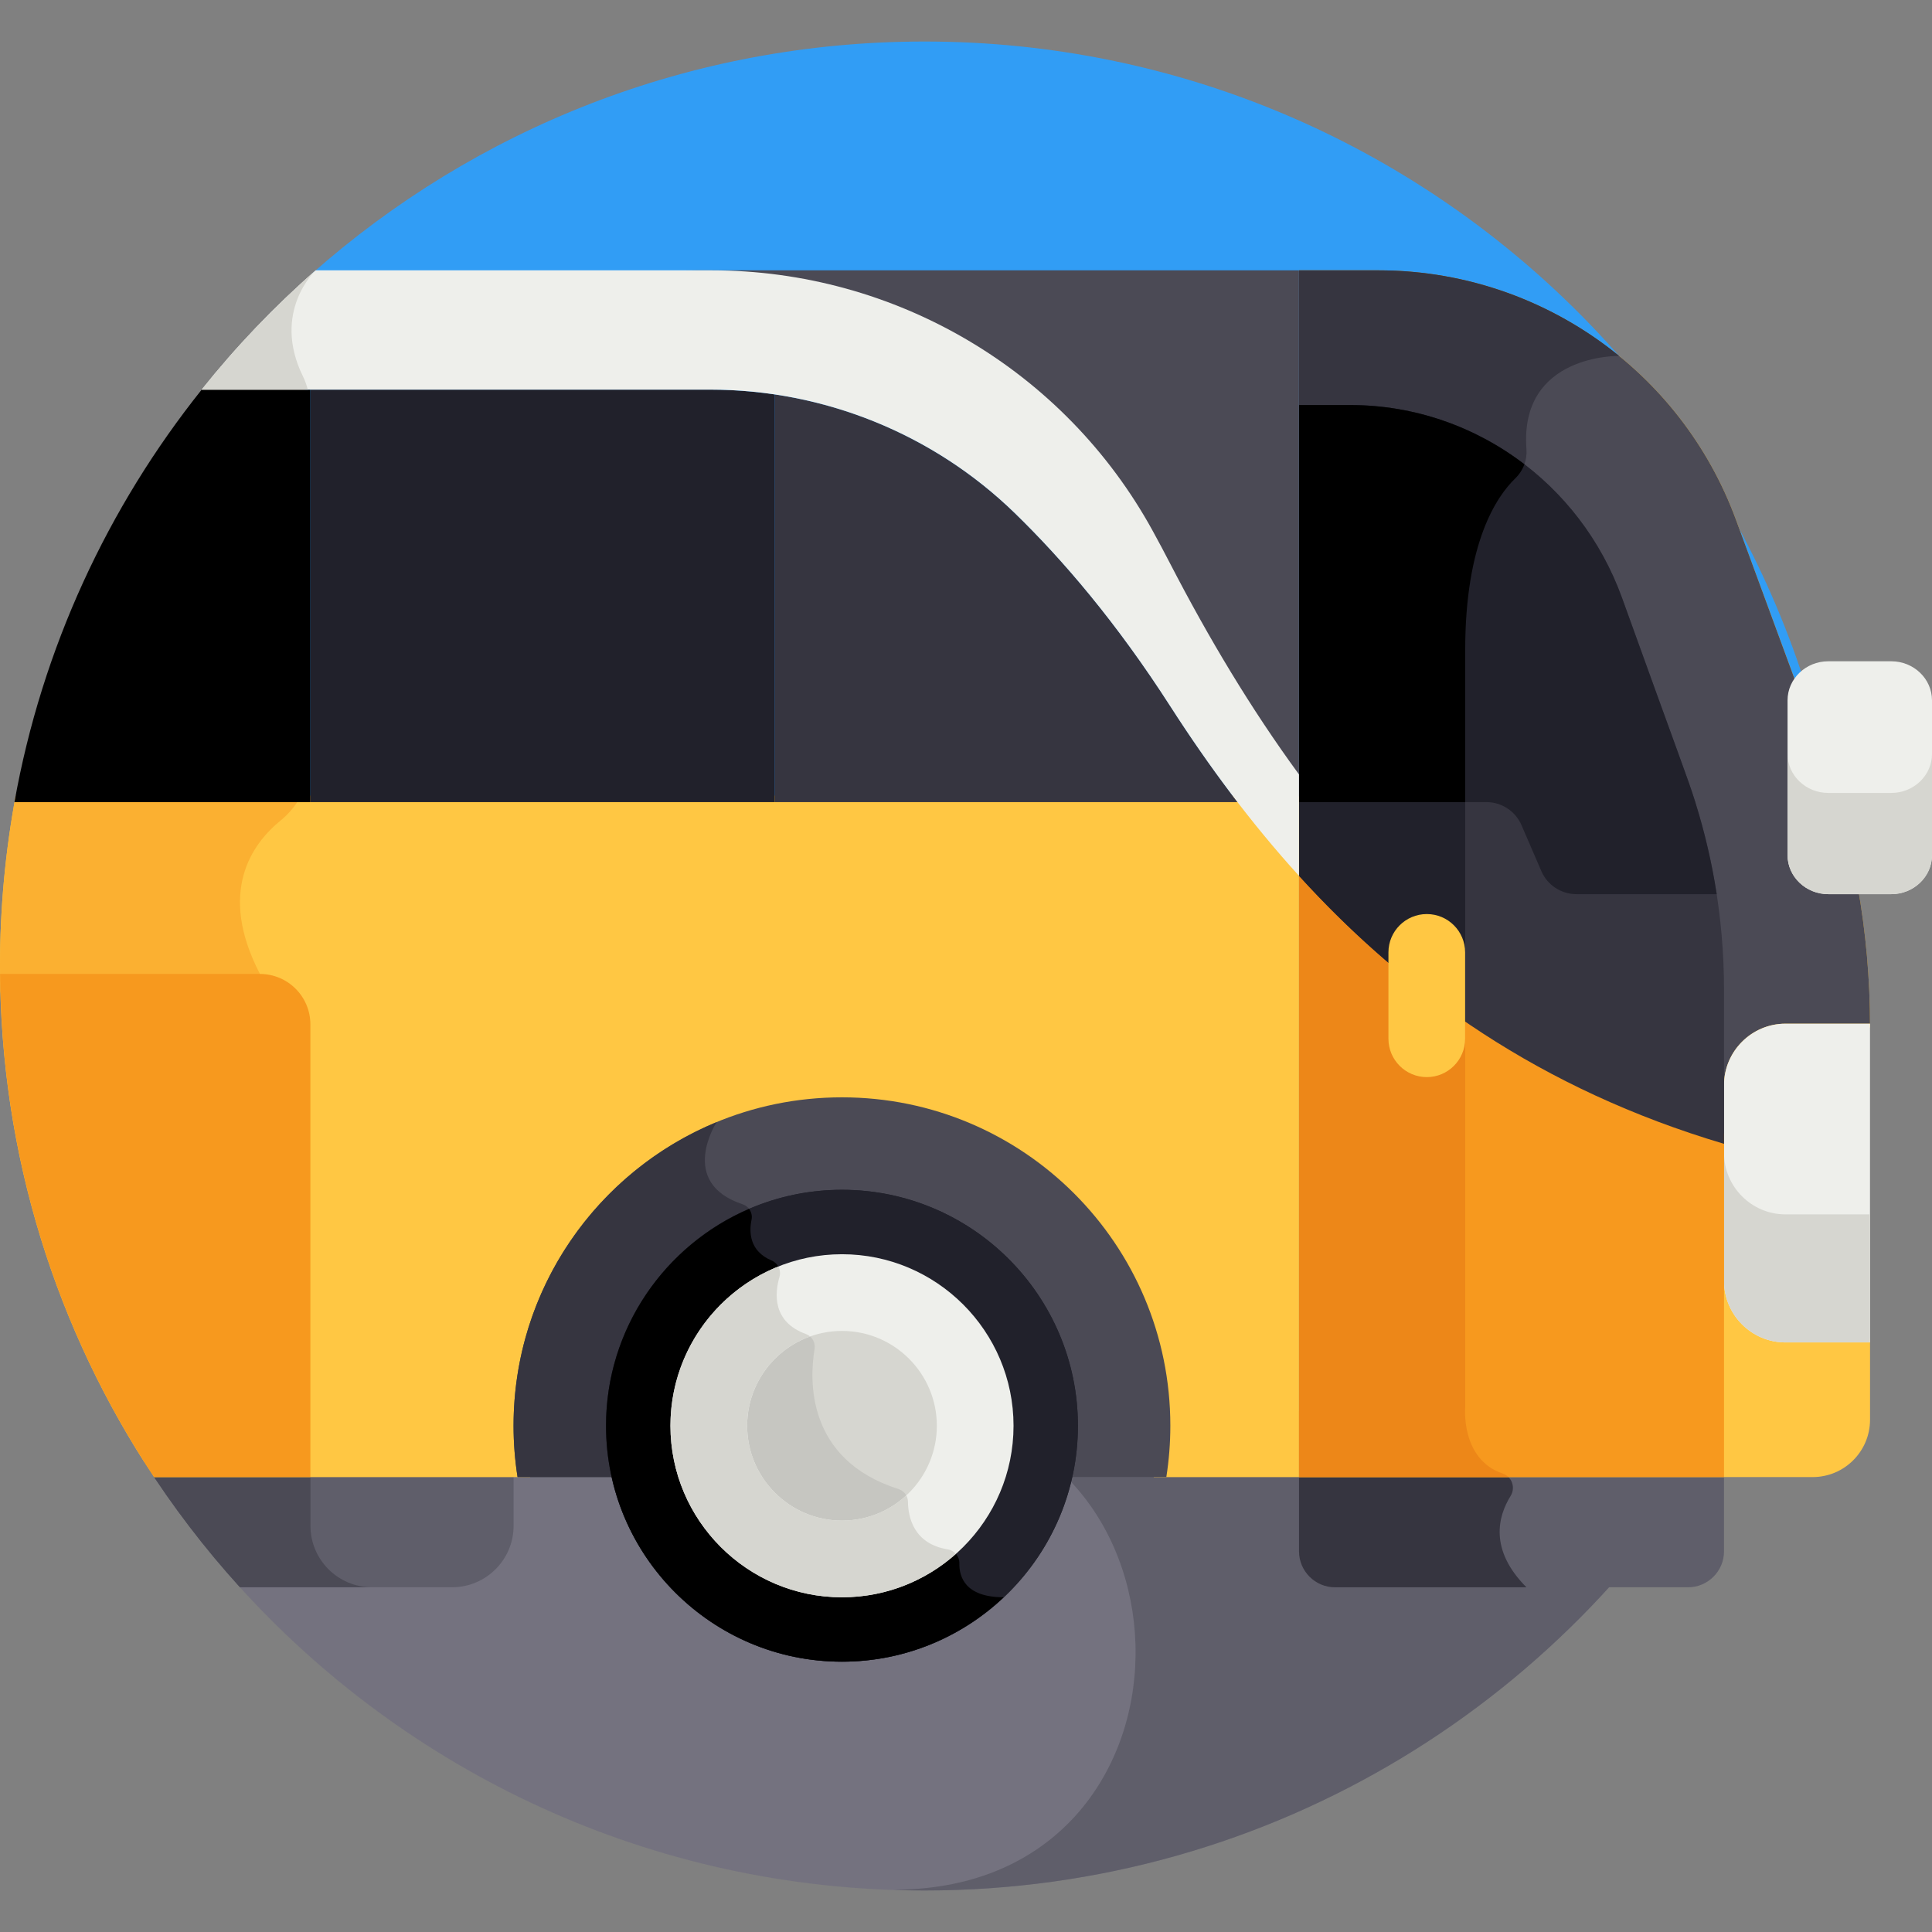 <svg width="43" height="43" viewBox="0 0 43 43" fill="none" xmlns="http://www.w3.org/2000/svg">
<rect x="0" y="0" width="43" height="43" fill="#808080" stroke="none"/>
<g clip-path="url(#clip0)">
<path d="M38.615 31.404C40.231 28.466 41.152 25.091 41.152 21.5C41.152 10.136 31.94 0.924 20.576 0.924C15.343 0.924 10.568 2.878 6.937 6.095L5.48 31.404H38.615Z" fill="#319DF5"/>
<path d="M5.48 31.404L5.26 35.239C9.027 39.436 14.493 42.076 20.576 42.076C28.349 42.076 35.115 37.765 38.615 31.404H5.48Z" fill="#74727F"/>
<path d="M19.946 31.404C26.837 31.404 27.15 41.69 20.269 42.048C20.14 42.055 20.009 42.059 19.879 42.063C20.111 42.071 20.343 42.076 20.577 42.076C28.35 42.076 35.116 37.765 38.616 31.404H19.946V31.404Z" fill="#5F5E6A"/>
<path d="M5.34 35.327H10.065C10.816 35.327 11.431 34.713 11.431 33.962V32.533H3.207C3.839 33.526 4.553 34.461 5.34 35.327Z" fill="#5F5E6A"/>
<path d="M6.91 33.962V32.533H3.207C3.839 33.526 4.553 34.46 5.34 35.327H8.275C7.524 35.327 6.91 34.713 6.91 33.962Z" fill="#4B4A55"/>
<path d="M28.913 32.648C28.912 32.648 28.912 32.648 28.912 32.648V34.528C28.912 34.968 29.272 35.328 29.712 35.328H37.571C38.011 35.328 38.371 34.968 38.371 34.528V32.648C36.437 32.648 31.078 32.648 28.913 32.648Z" fill="#5F5E6A"/>
<path d="M28.912 32.648V34.528C28.912 34.968 29.272 35.328 29.712 35.328H33.974C33.135 34.488 33.345 33.74 33.62 33.297C33.736 33.111 33.653 32.866 33.445 32.796C33.331 32.758 33.233 32.707 33.148 32.648C31.492 32.648 29.882 32.648 28.913 32.648C28.913 32.648 28.912 32.648 28.912 32.648Z" fill="#363540"/>
<path d="M0.35 17.708C0.121 18.937 0 20.205 0 21.501C0 25.706 1.263 29.617 3.429 32.876H11.8C11.76 32.572 11.738 32.263 11.738 31.949C11.738 28.082 14.872 24.948 18.739 24.948C22.606 24.948 25.74 28.082 25.74 31.949C25.74 32.263 25.718 32.572 25.678 32.876H28.912V17.708H0.35Z" fill="#FFC743"/>
<path d="M0 21.5C0 21.698 0.004 21.895 0.009 22.091H5.785V21.676C4.841 19.859 5.599 18.788 6.245 18.262C6.435 18.107 6.59 17.918 6.703 17.707H0.35C0.121 18.936 0 20.204 0 21.5H0Z" fill="#FBB031"/>
<path d="M39.905 29.794C39.154 29.794 38.539 29.18 38.539 28.429V24.234C38.539 23.483 39.154 22.868 39.905 22.868H41.621V22.839C41.621 20.745 41.251 18.668 40.527 16.703L38.636 11.565C37.409 8.231 34.234 6.017 30.682 6.017H28.912V32.875H40.343C41.049 32.875 41.621 32.303 41.621 31.598V29.794H39.905V29.794Z" fill="#FFC743"/>
<path d="M38.371 24.15C38.371 23.399 38.986 22.784 39.737 22.784H41.62C41.62 22.802 41.621 22.82 41.621 22.839C41.621 20.745 41.251 18.668 40.527 16.703L38.636 11.565C37.409 8.231 34.234 6.017 30.682 6.017H28.912V19.493C31.284 22.102 34.297 24.249 38.371 25.459V24.15H38.371Z" fill="#4B4A55"/>
<path d="M33.725 10.648C33.9 10.478 33.992 10.242 33.974 9.999C33.812 7.873 36.036 7.922 36.037 7.922C34.557 6.717 32.679 6.017 30.682 6.017H28.912V19.493C29.997 20.687 31.217 21.783 32.611 22.738C32.611 19.365 32.611 15.946 32.611 14.458C32.611 12.082 33.307 11.052 33.725 10.648Z" fill="#363540"/>
<path d="M0.322 17.852H6.909V8.672H4.489C2.401 11.287 0.936 14.422 0.322 17.852Z" fill="black"/>
<path d="M15.805 8.672H6.908V17.852H17.246V8.779C16.772 8.709 16.29 8.672 15.805 8.672Z" fill="#21212B"/>
<path d="M26.048 15.718C24.853 13.857 23.656 12.459 22.587 11.421C21.119 9.994 19.247 9.078 17.246 8.779V17.852H27.545C27.014 17.161 26.516 16.448 26.048 15.718Z" fill="#363540"/>
<path d="M5.785 21.677H0.002C0.037 25.816 1.293 29.662 3.429 32.875H6.908V22.8C6.908 22.18 6.406 21.677 5.785 21.677Z" fill="#F7991E"/>
<path d="M38.371 24.15V28.512C38.371 29.264 38.986 29.878 39.737 29.878H41.62V22.839C41.62 22.82 41.62 22.802 41.62 22.784H39.737C38.986 22.784 38.371 23.399 38.371 24.15Z" fill="#EEEFEB"/>
<path d="M38.371 25.662V28.513C38.371 29.264 38.986 29.878 39.737 29.878H41.62V27.028H39.737C38.986 27.028 38.371 26.413 38.371 25.662Z" fill="#D6D6D0"/>
<path d="M42.096 14.718H40.69C40.192 14.718 39.785 15.108 39.785 15.586V19.033C39.785 19.51 40.192 19.901 40.69 19.901H42.096C42.593 19.901 43 19.51 43 19.033V15.586C43 15.108 42.593 14.718 42.096 14.718Z" fill="#EEEFEB"/>
<path d="M42.096 17.648H40.69C40.192 17.648 39.785 17.258 39.785 16.78V19.033C39.785 19.511 40.192 19.901 40.69 19.901H42.096C42.593 19.901 43 19.511 43 19.033V16.78C43 17.258 42.593 17.648 42.096 17.648Z" fill="#D6D6D0"/>
<path d="M18.739 24.423C14.702 24.423 11.43 27.695 11.43 31.732C11.43 32.121 11.461 32.502 11.519 32.874H13.79C13.705 32.507 13.659 32.125 13.659 31.732C13.659 28.931 15.938 26.652 18.739 26.652C21.54 26.652 23.819 28.931 23.819 31.732C23.819 32.125 23.773 32.507 23.688 32.874H25.959C26.017 32.502 26.048 32.121 26.048 31.732C26.048 27.695 22.776 24.423 18.739 24.423Z" fill="#4B4A55"/>
<path d="M16.731 27.067C16.723 26.948 16.645 26.842 16.528 26.803C15.073 26.322 15.95 24.975 15.95 24.975C13.297 26.071 11.43 28.683 11.43 31.732C11.43 32.121 11.461 32.503 11.519 32.875H13.79C13.705 32.507 13.659 32.125 13.659 31.732C13.658 29.644 14.925 27.846 16.731 27.067Z" fill="#363540"/>
<path d="M18.739 36.984C15.844 36.984 13.488 34.628 13.488 31.733C13.488 28.837 15.844 26.481 18.739 26.481C21.635 26.481 23.991 28.837 23.991 31.733C23.991 34.628 21.635 36.984 18.739 36.984ZM18.739 28.768C17.105 28.768 15.775 30.098 15.775 31.733C15.775 33.367 17.105 34.697 18.739 34.697C20.374 34.697 21.704 33.367 21.704 31.733C21.704 30.098 20.374 28.768 18.739 28.768Z" fill="#21212B"/>
<path d="M19.86 34.466C21.378 33.852 22.11 32.124 21.496 30.607C20.882 29.089 19.154 28.357 17.637 28.97C16.119 29.584 15.386 31.312 16 32.83C16.614 34.348 18.342 35.08 19.86 34.466Z" fill="#D6D6D0"/>
<path d="M15.775 31.733C15.775 33.367 17.105 34.697 18.74 34.697C19.377 34.697 19.968 34.494 20.452 34.15C20.254 33.917 20.21 33.622 20.208 33.424C20.207 33.293 20.119 33.18 19.994 33.14C17.931 32.482 18.017 30.695 18.13 30.023C18.153 29.882 18.075 29.742 17.941 29.693C17.581 29.562 17.406 29.35 17.332 29.124C16.406 29.626 15.775 30.607 15.775 31.733Z" fill="#C6C6C1"/>
<path d="M18.739 36.984C15.844 36.984 13.488 34.628 13.488 31.733C13.488 28.837 15.844 26.481 18.739 26.481C21.635 26.481 23.991 28.837 23.991 31.733C23.991 34.628 21.635 36.984 18.739 36.984ZM18.739 28.768C17.105 28.768 15.775 30.098 15.775 31.733C15.775 33.367 17.105 34.697 18.739 34.697C20.374 34.697 21.704 33.367 21.704 31.733C21.704 30.098 20.374 28.768 18.739 28.768Z" fill="#21212B"/>
<path d="M22.339 35.55C21.484 35.549 21.346 35.099 21.352 34.791C21.355 34.638 21.245 34.509 21.094 34.484C20.786 34.434 20.584 34.306 20.452 34.15C19.968 34.494 19.377 34.697 18.739 34.697C17.105 34.697 15.775 33.367 15.775 31.732C15.775 30.607 16.406 29.626 17.332 29.124C17.251 28.875 17.292 28.61 17.349 28.418C17.392 28.27 17.316 28.115 17.174 28.055C16.679 27.846 16.67 27.423 16.727 27.146C16.745 27.059 16.722 26.973 16.672 26.906C14.801 27.711 13.488 29.571 13.488 31.732C13.488 34.628 15.844 36.983 18.739 36.983C20.132 36.983 21.398 36.438 22.339 35.55Z" fill="black"/>
<path d="M18.74 35.551C16.635 35.551 14.922 33.838 14.922 31.733C14.922 29.628 16.635 27.915 18.74 27.915C20.845 27.915 22.558 29.628 22.558 31.733C22.558 33.838 20.845 35.551 18.74 35.551ZM18.74 29.622C17.576 29.622 16.629 30.569 16.629 31.733C16.629 32.897 17.576 33.844 18.74 33.844C19.904 33.844 20.851 32.897 20.851 31.733C20.851 30.569 19.904 29.622 18.74 29.622Z" fill="#EEEFEB"/>
<path d="M18.74 35.55C19.712 35.55 20.6 35.184 21.275 34.584C21.229 34.533 21.167 34.496 21.094 34.484C20.327 34.359 20.212 33.755 20.208 33.424C20.208 33.373 20.194 33.325 20.17 33.283C19.794 33.63 19.291 33.843 18.74 33.843C17.576 33.843 16.629 32.896 16.629 31.732C16.629 30.818 17.214 30.037 18.029 29.745C18.004 29.723 17.974 29.705 17.941 29.693C17.186 29.419 17.241 28.786 17.349 28.418C17.372 28.338 17.36 28.257 17.322 28.189C15.917 28.753 14.922 30.128 14.922 31.732C14.922 33.837 16.635 35.55 18.74 35.55Z" fill="#D6D6D0"/>
<path d="M28.912 19.266V32.875H38.371V25.231C34.297 24.021 31.284 21.874 28.912 19.266Z" fill="#F7991E"/>
<path d="M32.611 22.51C31.217 21.555 29.997 20.459 28.912 19.266V32.875H33.573C33.538 32.841 33.495 32.813 33.445 32.796C32.5 32.477 32.611 31.308 32.611 31.308C32.611 31.308 32.611 26.911 32.611 22.51Z" fill="#ED8718"/>
<path d="M37.539 17.283L36.101 13.307C35.168 10.728 32.753 9.015 30.051 9.015H28.912V19.493C31.284 22.102 34.297 24.248 38.371 25.458V24.15V22.03C38.371 20.41 38.09 18.803 37.539 17.283Z" fill="#363540"/>
<path d="M33.725 10.647C33.817 10.558 33.885 10.45 33.928 10.333C32.835 9.496 31.483 9.015 30.051 9.015H28.912V19.493C29.997 20.686 31.217 21.783 32.611 22.737C32.611 19.365 32.611 15.945 32.611 14.458C32.611 12.082 33.307 11.051 33.725 10.647Z" fill="#21212B"/>
<path d="M31.756 23.973C31.285 23.973 30.902 23.59 30.902 23.119V21.197C30.902 20.726 31.285 20.344 31.756 20.344C32.227 20.344 32.609 20.726 32.609 21.197V23.119C32.609 23.59 32.227 23.973 31.756 23.973Z" fill="#FFC743"/>
<path d="M37.731 17.852H37.732C37.558 17.297 37.35 16.779 36.101 13.307C35.168 10.728 32.753 9.015 30.051 9.015H28.912V17.852H33.082C33.422 17.852 33.729 18.054 33.864 18.366L34.305 19.387C34.439 19.699 34.747 19.901 35.087 19.901H38.208C38.101 19.207 37.941 18.522 37.731 17.852Z" fill="#21212B"/>
<path d="M32.611 14.458C32.611 12.082 33.307 11.051 33.725 10.647C33.817 10.558 33.886 10.45 33.928 10.333C32.835 9.496 31.483 9.015 30.051 9.015H28.912V17.852H32.611C32.611 16.407 32.611 15.195 32.611 14.458Z" fill="black"/>
<path d="M15.25 6.017C19.518 6.017 23.459 8.332 25.511 12.075C25.656 12.34 25.793 12.597 25.92 12.842C26.808 14.558 27.791 16.209 28.911 17.737V6.017H15.25Z" fill="#4B4A55"/>
<path d="M25.656 11.816C23.692 8.233 19.92 6.017 15.834 6.017H7.025C6.103 6.824 5.254 7.713 4.488 8.672H15.805C18.337 8.672 20.771 9.656 22.587 11.421C23.656 12.46 24.852 13.858 26.047 15.719C26.897 17.042 27.839 18.314 28.911 19.493V17.236C27.839 15.772 26.897 14.193 26.047 12.55C25.926 12.315 25.795 12.069 25.656 11.816Z" fill="#EEEFEB"/>
<path d="M4.488 8.672H6.851C6.824 8.569 6.788 8.469 6.741 8.373C6.038 6.937 7.025 6.017 7.025 6.017C6.103 6.824 5.254 7.713 4.488 8.672Z" fill="#D6D6D0"/>
</g>
<defs>
<clipPath id="clip0">
<rect width="43" height="43" fill="white"/>
</clipPath>
</defs>
</svg>
